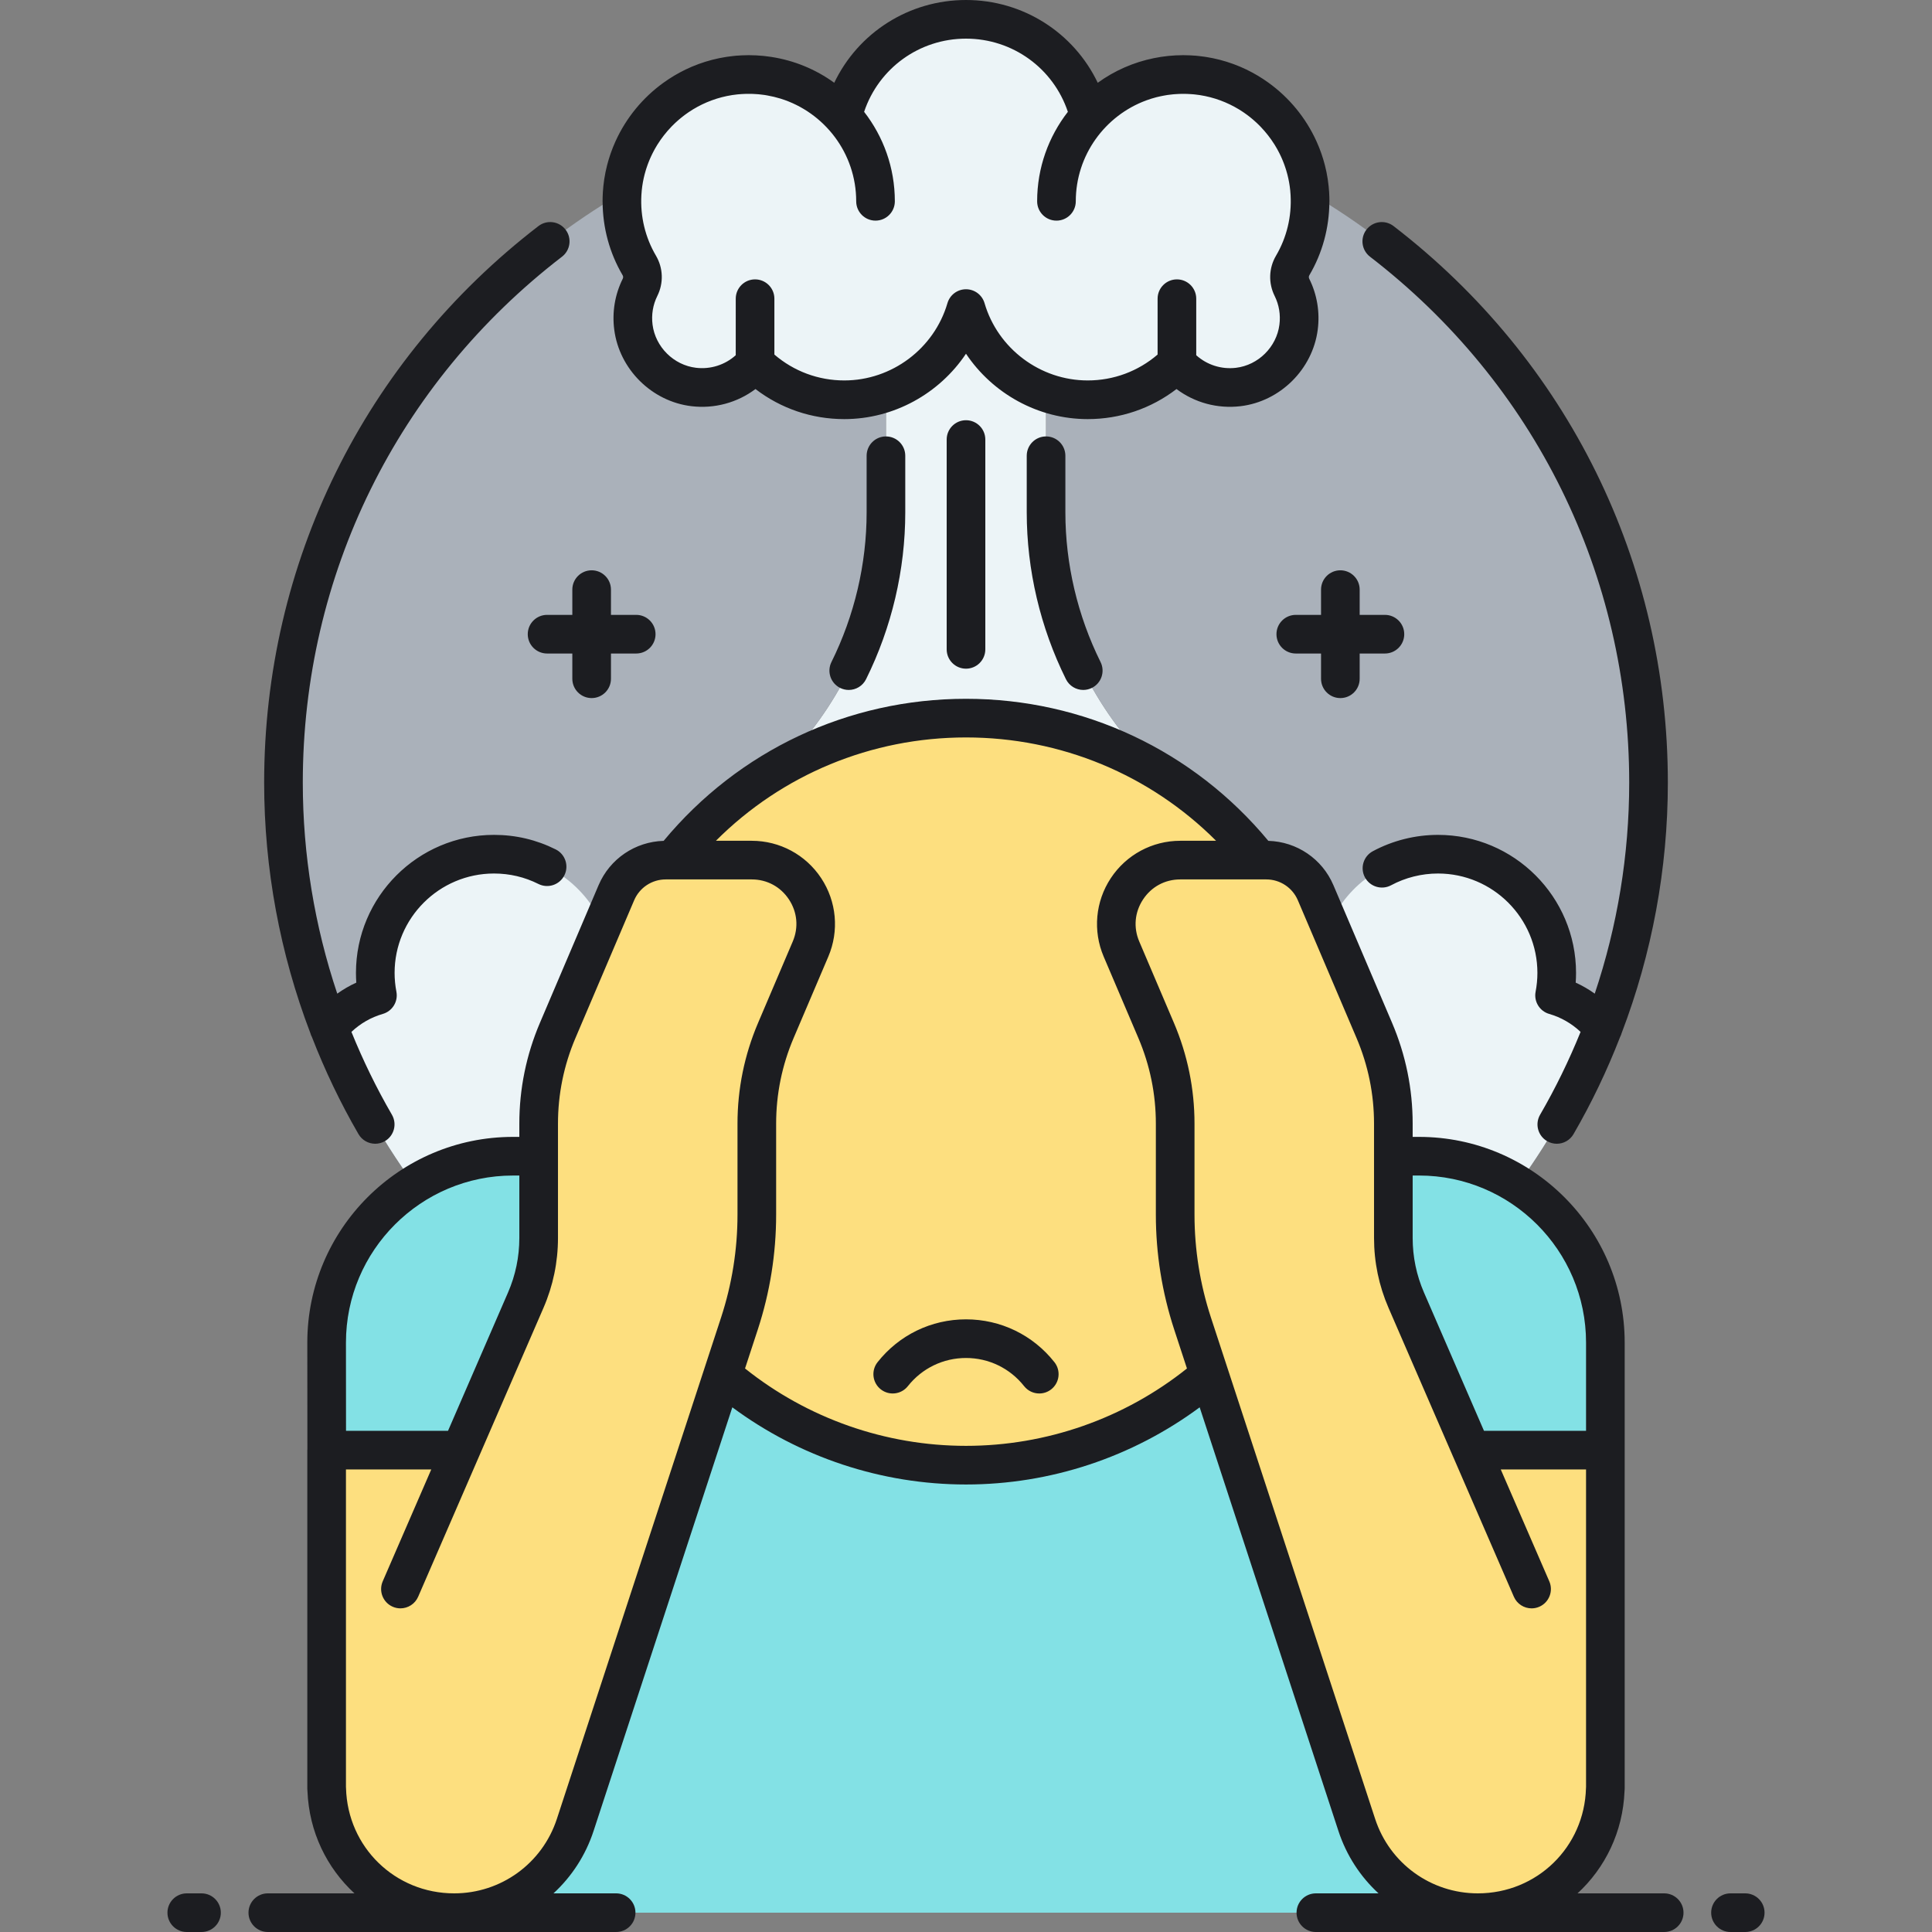 <?xml version="1.0" encoding="utf-8"?>
<!-- Generator: Adobe Illustrator 23.0.0, SVG Export Plug-In . SVG Version: 6.00 Build 0)  -->
<svg version="1.1" id="Layer_1" xmlns="http://www.w3.org/2000/svg" xmlns:xlink="http://www.w3.org/1999/xlink" x="0px" y="0px"
	 viewBox="0 0 500 500" style="enable-background:new 0 0 500 500;" xml:space="preserve">
<rect x="0" y="0" width="500" height="500" fill="#808080" stroke="none"/>
<style type="text/css">
	.st0{fill:#83E1E5;}
	.st1{fill:#AAB1BA;}
	.st2{fill:#FDDF7F;}
	.st3{fill:#ECF4F7;}
	.st4{fill:#1C1D21;}
</style>
<g>
	<path class="st3" d="M297.061,198.067l-6.732-8.598c-12.706-16.228-19.611-36.244-19.611-56.855v-30.97
		c3.376,1.174,7.002,1.814,10.778,1.814c9.005,0,17.161-3.629,23.091-9.502c3.732,4.379,9.519,6.954,15.878,6.194
		c8.055-0.962,14.567-7.422,15.607-15.468c0.483-3.735-0.198-7.269-1.715-10.316c-0.895-1.798-0.831-3.929,0.187-5.66
		c3.181-5.408,4.858-11.807,4.45-18.625c-0.965-16.118-13.833-29.333-29.923-30.684c-10.782-0.905-20.588,3.407-27.176,10.687
		C278.417,15.694,265.461,5,250,5s-28.417,10.694-31.895,25.087c-6.588-7.28-16.395-11.593-27.177-10.687
		c-16.09,1.351-28.958,14.567-29.922,30.684c-0.408,6.817,1.269,13.215,4.45,18.624c1.018,1.731,1.082,3.862,0.187,5.66
		c-1.517,3.047-2.198,6.581-1.715,10.316c1.04,8.045,7.551,14.506,15.607,15.468c6.359,0.759,12.146-1.815,15.878-6.194
		c5.93,5.872,14.085,9.502,23.091,9.502c3.777,0,7.403-0.64,10.779-1.815v30.97c0,20.611-6.904,40.627-19.611,56.855l-6.732,8.598
		c13.928-7.779,29.975-12.218,47.061-12.218S283.134,190.288,297.061,198.067z"/>
</g>
<g>
	<path class="st1" d="M282.945,28.989c-0.472-0.089-0.941-0.186-1.414-0.271c0.13,0.452,0.252,0.909,0.363,1.369
		C282.234,29.711,282.588,29.348,282.945,28.989z"/>
</g>
<g>
	<path class="st1" d="M218.468,28.718c-0.473,0.085-0.942,0.182-1.414,0.271c0.357,0.36,0.711,0.722,1.051,1.098
		C218.216,29.626,218.338,29.17,218.468,28.718z"/>
</g>
<g>
	<path class="st1" d="M209.671,189.469c12.706-16.228,19.611-36.244,19.611-56.855v-30.97c-3.376,1.174-7.002,1.815-10.779,1.815
		c-9.005,0-17.161-3.629-23.091-9.502c-3.732,4.379-9.519,6.954-15.878,6.195c-8.055-0.962-14.567-7.422-15.607-15.468
		c-0.483-3.735,0.198-7.269,1.715-10.316c0.895-1.798,0.831-3.929-0.187-5.66c-3.181-5.408-4.858-11.807-4.45-18.624
		c0.003-0.049,0.009-0.098,0.012-0.147c-52.428,30.636-87.656,87.505-87.656,152.61c0,38.883,12.574,74.825,33.863,104.001
		c7.407-4.634,16.157-7.322,25.539-7.322h6.64h0v-8.416c0-8.295,1.676-16.505,4.928-24.137l15.184-35.637
		c2.182-5.12,7.21-8.443,12.776-8.443l1.853,0c7.868-9.946,17.654-18.304,28.794-24.526L209.671,189.469z"/>
</g>
<g>
	<path class="st1" d="M338.982,49.937c0.003,0.049,0.009,0.097,0.012,0.146c0.408,6.817-1.269,13.216-4.45,18.625
		c-1.018,1.731-1.082,3.862-0.187,5.66c1.517,3.047,2.198,6.581,1.715,10.316c-1.04,8.045-7.551,14.506-15.607,15.468
		c-6.359,0.759-12.146-1.815-15.878-6.195c-5.93,5.872-14.086,9.502-23.091,9.502c-3.776,0-7.402-0.64-10.778-1.814v30.97
		c0,20.61,6.904,40.627,19.611,56.855l6.732,8.598c11.14,6.222,20.926,14.58,28.794,24.526l1.853,0
		c5.566,0,10.594,3.323,12.776,8.443l15.184,35.637c3.252,7.632,4.928,15.842,4.928,24.137v8.416h0h6.64
		c9.382,0,18.131,2.688,25.539,7.322c21.289-29.177,33.863-65.118,33.863-104.001C426.638,137.442,391.41,80.572,338.982,49.937z"/>
</g>
<g>
	<path class="st3" d="M139.404,299.226v-8.416c0-8.295,1.676-16.505,4.928-24.137l11.626-27.285
		c-4.768-10.789-15.556-18.323-28.111-18.323c-16.969,0-30.725,13.756-30.725,30.725c0,1.988,0.196,3.929,0.556,5.811
		c-5.018,1.447-9.375,4.434-12.557,8.404c5.602,14.537,13.063,28.151,22.104,40.541c7.407-4.634,16.157-7.322,25.539-7.322H139.404z
		"/>
</g>
<g>
	<path class="st3" d="M402.323,257.602c0.361-1.883,0.556-3.824,0.556-5.811c0-16.969-13.756-30.725-30.725-30.725
		c-12.554,0-23.343,7.533-28.111,18.323l11.626,27.285c3.252,7.632,4.928,15.842,4.928,24.137v8.416h6.64
		c9.382,0,18.131,2.688,25.539,7.322c9.041-12.39,16.503-26.004,22.104-40.541C411.698,262.036,407.341,259.049,402.323,257.602z"/>
</g>
<g>
	<g>
		<path class="st0" d="M351.134,472.293l-38.14-116.454c-16.919,14.549-38.929,23.346-62.994,23.346s-46.074-8.797-62.994-23.346
			l-38.14,116.454C144.43,485.839,131.79,495,117.536,495h264.928C368.21,495,355.57,485.839,351.134,472.293z"/>
	</g>
</g>
<g>
	<g>
		<path class="st2" d="M380.77,375.292l-16.829-38.793c-2.206-5.085-3.345-10.57-3.345-16.113V290.81
			c0-8.295-1.676-16.505-4.928-24.137l-15.184-35.637c-2.182-5.12-7.21-8.443-12.776-8.443l-1.853,0
			c-17.705-22.381-45.102-36.744-75.855-36.744c-30.753,0-58.15,14.363-75.855,36.744l-1.853,0c-5.566,0-10.594,3.323-12.776,8.443
			l-15.184,35.637c-3.252,7.632-4.928,15.842-4.928,24.137v29.575c0,5.543-1.138,11.028-3.345,16.113l-16.829,38.793H84.532v87.644
			l0.021-0.038C85.002,479.93,98.856,495,117.536,495h0c14.254,0,26.894-9.161,31.33-22.707l38.14-116.454
			c16.919,14.549,38.929,23.346,62.994,23.346s46.074-8.796,62.994-23.346l38.14,116.454C355.57,485.839,368.21,495,382.464,495h0
			c18.68,0,32.534-15.07,32.983-32.102l0.021,0.038v-87.644H380.77z"/>
	</g>
</g>
<g>
	<g>
		<path class="st0" d="M139.404,299.226h-6.64c-26.638,0-48.232,21.594-48.232,48.232v27.834h34.698l16.829-38.793
			c0.552-1.271,1.036-2.568,1.453-3.884c0.417-1.316,0.766-2.651,1.046-4.001c0.56-2.7,0.845-5.457,0.845-8.228L139.404,299.226
			L139.404,299.226z"/>
	</g>
</g>
<g>
	<g>
		<path class="st0" d="M367.236,299.226h-6.64h0v21.159c0,2.772,0.285,5.529,0.845,8.228c0.28,1.35,0.629,2.685,1.046,4.001
			c0.417,1.316,0.902,2.612,1.453,3.884l16.829,38.793h34.697v-27.834C415.468,320.82,393.874,299.226,367.236,299.226z"/>
	</g>
</g>
<path class="st4" d="M80.32,267.367c-7.863-20.596-11.958-42.581-11.958-64.821c0-56.832,25.873-109.331,70.984-144.038
	c2.189-1.684,5.328-1.275,7.012,0.914c1.684,2.189,1.274,5.328-0.914,7.012c-42.631,32.799-67.082,82.409-67.082,136.112
	c0,18.642,3.047,37.095,8.918,54.608c1.55-1.104,3.195-2.064,4.931-2.852c-0.06-0.839-0.09-1.677-0.09-2.512
	c0-19.699,16.026-35.725,35.726-35.725c5.614,0,10.99,1.267,15.978,3.767c2.469,1.237,3.467,4.242,2.23,6.71
	c-1.237,2.469-4.24,3.467-6.71,2.23c-3.584-1.797-7.453-2.707-11.498-2.707c-14.185,0-25.726,11.54-25.726,25.725
	c0,1.613,0.157,3.252,0.467,4.871c0.486,2.538-1.042,5.028-3.525,5.744c-3.052,0.88-5.81,2.472-8.114,4.647
	c2.986,7.365,6.473,14.536,10.477,21.44c1.385,2.389,0.572,5.448-1.817,6.834c-0.789,0.458-1.652,0.676-2.503,0.676
	c-1.725,0-3.402-0.893-4.33-2.492c-4.677-8.064-8.688-16.47-12.051-25.12C80.548,268.065,80.42,267.72,80.32,267.367z M250,341.445
	c-8.972,0-17.313,4.04-22.885,11.084c-1.713,2.166-1.346,5.31,0.819,7.023c2.167,1.714,5.311,1.346,7.023-0.819
	c3.664-4.632,9.147-7.288,15.042-7.288s11.378,2.656,15.042,7.288c0.987,1.248,2.449,1.898,3.925,1.898
	c1.086,0,2.181-0.353,3.099-1.079c2.166-1.713,2.533-4.858,0.819-7.023C267.313,345.485,258.972,341.445,250,341.445z M52.15,490
	h-3.813c-2.761,0-5,2.239-5,5s2.239,5,5,5h3.813c2.761,0,5-2.239,5-5S54.912,490,52.15,490z M435.69,495c0,2.761-2.239,5-5,5
	h-90.144c-2.761,0-5-2.239-5-5s2.239-5,5-5h16.213c-4.673-4.298-8.298-9.801-10.377-16.151l-35.907-109.636
	c-17.437,12.912-38.634,19.971-60.475,19.971c-21.841,0-43.039-7.058-60.475-19.971l-35.907,109.635
	c-2.079,6.349-5.704,11.852-10.377,16.151h16.213c2.761,0,5,2.239,5,5s-2.239,5-5,5H69.31c-2.761,0-5-2.239-5-5s2.239-5,5-5h22.423
	c-7.149-6.583-11.739-15.905-12.161-26.427c-0.027-0.209-0.041-0.421-0.041-0.636v-87.644c0-0.071,0.018-0.137,0.021-0.207
	l-0.021-27.624c0-29.356,23.879-53.235,53.231-53.235h1.64v-3.416c0-9.019,1.792-17.799,5.328-26.097l15.185-35.637
	c2.902-6.809,9.472-11.254,16.836-11.464c19.406-23.394,47.783-36.764,78.248-36.764s58.842,13.371,78.247,36.764
	c7.365,0.209,13.935,4.654,16.837,11.464l15.184,35.637c3.536,8.298,5.328,17.078,5.328,26.097v3.416h1.64
	c29.352,0,53.231,23.88,53.231,53.232v27.834v87.644c0,0.216-0.014,0.43-0.041,0.64c-0.422,10.521-5.012,19.842-12.16,26.424h22.423
	C433.451,490,435.69,492.239,435.69,495z M365.596,304.226v16.159c0,4.887,0.986,9.639,2.932,14.123l15.523,35.783h26.417v-22.834
	c0-23.838-19.394-43.232-43.231-43.232H365.596z M89.532,347.458l0.017,22.834h26.399l15.523-35.783
	c1.945-4.484,2.932-9.236,2.932-14.123v-16.159h-1.64C108.926,304.226,89.532,323.62,89.532,347.458z M182.253,354.289
	c0.001-0.002,0.001-0.004,0.001-0.006l4.358-13.306c2.822-8.616,4.252-17.583,4.252-26.65V290.81c0-9.019,1.793-17.8,5.329-26.097
	l8.971-21.055c1.546-3.629,1.185-7.597-0.99-10.888s-5.684-5.178-9.628-5.178h-20.401h0h-1.853c-3.568,0-6.777,2.121-8.176,5.403
	l-15.185,35.637c-3.004,7.051-4.527,14.513-4.527,22.177v29.575c0,6.264-1.264,12.355-3.758,18.103l-16.829,38.793
	c0,0,0,0.001-0.001,0.001l-15.596,35.949c-0.818,1.885-2.658,3.011-4.589,3.011c-0.664,0-1.339-0.133-1.987-0.414
	c-2.534-1.099-3.696-4.044-2.597-6.577l12.564-28.96H89.532v82.148c0.01,0.108,0.017,0.217,0.019,0.326
	C89.954,478.037,102.246,490,117.536,490c12.124,0,22.805-7.741,26.579-19.263L182.253,354.289z M307.183,354.162l-3.299-10.073
	c-3.151-9.623-4.75-19.636-4.75-29.763V290.81c0-7.665-1.523-15.126-4.528-22.177l-8.971-21.055
	c-2.843-6.673-2.153-14.27,1.846-20.321c4-6.051,10.718-9.664,17.971-9.664h9.271c-17.115-17.114-40.169-26.744-64.724-26.744
	c-24.555,0-47.609,9.631-64.724,26.744h9.271c7.253,0,13.972,3.613,17.971,9.664c4,6.051,4.689,13.648,1.847,20.321l-8.972,21.055
	c-3.004,7.051-4.528,14.513-4.528,22.177v23.516c0,10.126-1.598,20.14-4.75,29.763l-3.299,10.073
	c16.195,12.935,36.372,20.023,57.184,20.023C270.812,374.185,290.988,367.097,307.183,354.162z M382.464,490
	c15.291,0,27.583-11.963,27.985-27.234c0.002-0.11,0.009-0.219,0.019-0.327v-82.147h-22.073l12.564,28.96
	c1.099,2.533-0.063,5.478-2.597,6.577c-0.648,0.281-1.323,0.414-1.987,0.414c-1.932,0-3.771-1.126-4.589-3.011l-15.572-35.894
	c-0.009-0.019-0.021-0.036-0.029-0.056l-16.829-38.793c-2.494-5.748-3.758-11.839-3.758-18.103V290.81
	c0-7.664-1.523-15.126-4.528-22.177l-15.184-35.637c-1.399-3.283-4.608-5.404-8.176-5.404h-1.853h-20.402
	c-3.944,0-7.454,1.887-9.628,5.178s-2.536,7.259-0.989,10.888l8.971,21.055c3.536,8.297,5.329,17.078,5.329,26.097v23.516
	c0,9.068,1.431,18.034,4.252,26.65l4.358,13.306l38.14,116.454C359.659,482.259,370.34,490,382.464,490z M451.663,490h-3.813
	c-2.761,0-5,2.239-5,5s2.239,5,5,5h3.813c2.761,0,5-2.239,5-5S454.424,490,451.663,490z M141.583,159.128c-2.761,0-5,2.239-5,5
	s2.239,5,5,5h6.534v6.534c0,2.761,2.239,5,5,5s5-2.239,5-5v-6.534h6.535c2.761,0,5-2.239,5-5s-2.239-5-5-5h-6.535v-6.535
	c0-2.761-2.239-5-5-5s-5,2.239-5,5v6.535H141.583z M341.883,152.594v6.535h-6.535c-2.761,0-5,2.239-5,5s2.239,5,5,5h6.535v6.534
	c0,2.761,2.239,5,5,5s5-2.239,5-5v-6.534h6.534c2.761,0,5-2.239,5-5s-2.239-5-5-5h-6.534v-6.535c0-2.761-2.239-5-5-5
	S341.883,149.832,341.883,152.594z M155.945,52.1c0-0.725,0.025-1.443,0.066-2.158c0.003-0.052,0.001-0.104,0.004-0.157
	c0.024-0.403,0.063-0.803,0.1-1.203c0.012-0.132,0.019-0.266,0.033-0.397c0.127-1.229,0.312-2.441,0.556-3.634
	c0.036-0.178,0.081-0.354,0.12-0.531c0.087-0.397,0.175-0.794,0.274-1.186c0.072-0.283,0.153-0.562,0.23-0.842
	c0.077-0.275,0.152-0.551,0.234-0.824c0.104-0.342,0.216-0.68,0.329-1.018c0.066-0.198,0.132-0.397,0.201-0.593
	c0.137-0.389,0.282-0.773,0.432-1.156c0.051-0.131,0.102-0.262,0.155-0.393c0.174-0.432,0.356-0.86,0.546-1.284
	c0.029-0.065,0.059-0.13,0.088-0.194c2.754-6.068,7.061-11.283,12.416-15.136c0.007-0.005,0.013-0.009,0.02-0.014
	c0.434-0.312,0.874-0.616,1.322-0.91c0.043-0.029,0.088-0.056,0.131-0.084c0.418-0.272,0.84-0.539,1.269-0.794
	c0.09-0.054,0.182-0.104,0.272-0.156c0.391-0.229,0.784-0.456,1.184-0.671c0.194-0.104,0.392-0.2,0.587-0.301
	c0.307-0.158,0.611-0.32,0.922-0.47c0.529-0.255,1.065-0.497,1.607-0.728c0.042-0.018,0.086-0.034,0.128-0.051
	c0.516-0.217,1.038-0.424,1.566-0.618c0.063-0.023,0.127-0.044,0.19-0.067c0.508-0.185,1.021-0.359,1.539-0.522
	c0.076-0.024,0.153-0.045,0.229-0.069c0.507-0.156,1.019-0.302,1.535-0.437c0.086-0.022,0.172-0.043,0.257-0.065
	c0.505-0.128,1.013-0.246,1.526-0.353c0.103-0.022,0.207-0.042,0.31-0.063c0.491-0.098,0.985-0.187,1.483-0.266
	c0.13-0.021,0.259-0.041,0.39-0.06c0.46-0.068,0.922-0.126,1.386-0.177c0.175-0.019,0.351-0.04,0.527-0.057
	c0.134-0.013,0.266-0.032,0.4-0.043c0.29-0.024,0.579-0.036,0.868-0.054c0.206-0.013,0.411-0.029,0.618-0.038
	c0.457-0.021,0.913-0.03,1.368-0.035c0.134-0.001,0.266-0.01,0.401-0.01c0.024,0,0.047,0.002,0.071,0.002
	c1.259,0.002,2.508,0.067,3.746,0.19c0.064,0.006,0.127,0.015,0.191,0.022c0.567,0.059,1.131,0.131,1.693,0.216
	c0.049,0.007,0.097,0.016,0.146,0.023c5.896,0.91,11.461,3.186,16.293,6.69C222.081,8.503,235.177,0,250,0
	c14.823,0,27.919,8.503,34.096,21.423c4.345-3.151,9.285-5.307,14.523-6.373c0.002,0,0.004-0.001,0.006-0.001
	c0.581-0.118,1.165-0.223,1.753-0.314c0.054-0.008,0.108-0.018,0.162-0.026c0.556-0.083,1.114-0.155,1.675-0.213
	c0.069-0.007,0.137-0.017,0.206-0.024c1.236-0.123,2.484-0.188,3.741-0.19c0.024,0,0.048-0.002,0.073-0.002
	c0.137,0,0.272,0.009,0.408,0.01c0.452,0.005,0.904,0.014,1.358,0.034c0.208,0.01,0.414,0.025,0.621,0.038
	c0.289,0.018,0.577,0.029,0.866,0.054c0.135,0.011,0.267,0.03,0.401,0.043c0.176,0.017,0.351,0.037,0.526,0.057
	c0.465,0.051,0.927,0.109,1.387,0.177c0.13,0.019,0.26,0.04,0.389,0.06c0.498,0.079,0.992,0.167,1.483,0.266
	c0.103,0.021,0.207,0.041,0.31,0.063c0.513,0.107,1.023,0.225,1.528,0.354c0.085,0.021,0.17,0.042,0.254,0.064
	c0.518,0.135,1.032,0.282,1.542,0.439c0.074,0.023,0.148,0.043,0.222,0.067c0.521,0.164,1.037,0.339,1.549,0.525
	c0.06,0.022,0.121,0.041,0.181,0.063c0.536,0.198,1.066,0.407,1.591,0.628c0.034,0.014,0.068,0.027,0.102,0.041
	c0.543,0.231,1.081,0.474,1.611,0.729c0.301,0.145,0.594,0.301,0.891,0.454c0.206,0.106,0.416,0.208,0.62,0.318
	c0.396,0.213,0.784,0.437,1.171,0.663c0.094,0.055,0.19,0.108,0.284,0.164c0.425,0.253,0.843,0.518,1.257,0.787
	c0.048,0.031,0.097,0.061,0.145,0.093c0.444,0.292,0.881,0.594,1.312,0.903c0.01,0.007,0.019,0.014,0.029,0.021
	c5.353,3.853,9.658,9.065,12.412,15.131c0.03,0.067,0.061,0.133,0.091,0.2c0.189,0.422,0.37,0.849,0.544,1.279
	c0.054,0.133,0.105,0.266,0.158,0.399c0.149,0.382,0.294,0.765,0.43,1.152c0.07,0.197,0.135,0.395,0.201,0.594
	c0.113,0.338,0.226,0.677,0.329,1.019c0.083,0.273,0.158,0.549,0.235,0.824c0.078,0.28,0.159,0.558,0.23,0.84
	c0.101,0.396,0.189,0.797,0.277,1.198c0.038,0.174,0.081,0.345,0.117,0.52c0.244,1.193,0.43,2.406,0.556,3.636
	c0.013,0.131,0.021,0.263,0.033,0.394c0.037,0.401,0.076,0.801,0.1,1.206v0c0.003,0.053,0.001,0.105,0.004,0.158
	c0.04,0.715,0.066,1.433,0.066,2.158c0,0.043-0.011,0.082-0.013,0.125c-0.023,6.71-1.79,13.24-5.188,19.018
	c-0.158,0.269-0.166,0.605-0.021,0.897c2.026,4.071,2.786,8.63,2.198,13.185c-1.324,10.245-9.724,18.568-19.973,19.792
	c-5.975,0.714-11.891-0.916-16.579-4.438c-6.569,5.046-14.572,7.781-22.982,7.781c-12.822,0-24.604-6.601-31.497-16.921
	c-6.894,10.32-18.675,16.921-31.497,16.921c-8.41,0-16.413-2.735-22.982-7.781c-4.688,3.522-10.602,5.152-16.579,4.438
	c-10.249-1.224-18.648-9.547-19.973-19.792c-0.589-4.556,0.171-9.115,2.198-13.185c0.145-0.291,0.137-0.627-0.021-0.897
	c-3.398-5.779-5.165-12.308-5.188-19.018C155.957,52.182,155.945,52.143,155.945,52.1z M223.633,28.941
	c4.977,6.404,7.951,14.438,7.951,23.158c0,2.761-2.239,5-5,5s-5-2.239-5-5c0-12.459-8.233-23.031-19.544-26.563
	c-0.019-0.006-0.038-0.011-0.056-0.017c-1.085-0.336-2.201-0.6-3.338-0.803c-0.236-0.042-0.47-0.088-0.708-0.124
	c-0.202-0.031-0.408-0.052-0.612-0.078c-0.306-0.039-0.613-0.078-0.921-0.107c-0.193-0.018-0.387-0.03-0.581-0.044
	c-0.32-0.023-0.642-0.044-0.964-0.057c-0.196-0.008-0.392-0.011-0.588-0.015c-0.318-0.006-0.637-0.006-0.957-0.001
	c-0.208,0.003-0.415,0.008-0.622,0.016c-0.291,0.011-0.582,0.029-0.874,0.048c-0.263,0.018-0.527,0.035-0.789,0.06
	c-0.091,0.009-0.181,0.02-0.272,0.029c-0.394,0.043-0.787,0.091-1.177,0.15c-0.034,0.005-0.068,0.011-0.102,0.016
	c-3.643,0.566-7.055,1.841-10.089,3.679c-0.058,0.035-0.115,0.072-0.172,0.108c-0.297,0.183-0.591,0.372-0.881,0.565
	c-0.119,0.08-0.237,0.162-0.354,0.244c-0.223,0.154-0.443,0.31-0.661,0.47c-0.154,0.113-0.306,0.229-0.458,0.346
	c-0.173,0.133-0.344,0.267-0.514,0.404c-0.178,0.144-0.355,0.29-0.53,0.438c-0.134,0.113-0.266,0.229-0.398,0.345
	c-0.197,0.173-0.392,0.347-0.584,0.526c-0.099,0.092-0.197,0.187-0.295,0.281c-0.213,0.205-0.426,0.41-0.633,0.622
	c-0.061,0.062-0.12,0.127-0.181,0.189c-1.33,1.384-2.52,2.903-3.545,4.535c-0.027,0.043-0.056,0.086-0.083,0.13
	c-0.163,0.262-0.318,0.529-0.471,0.797c-0.062,0.107-0.125,0.214-0.185,0.322c-0.131,0.235-0.256,0.474-0.381,0.713
	c-0.077,0.149-0.155,0.298-0.23,0.449c-0.106,0.214-0.208,0.43-0.31,0.647c-0.086,0.185-0.171,0.371-0.253,0.558
	c-0.085,0.194-0.168,0.389-0.249,0.585c-0.091,0.221-0.179,0.444-0.264,0.669c-0.065,0.17-0.129,0.34-0.191,0.512
	c-0.095,0.265-0.185,0.533-0.272,0.802c-0.045,0.138-0.091,0.275-0.134,0.414c-0.1,0.327-0.193,0.657-0.281,0.989
	c-0.023,0.087-0.049,0.173-0.071,0.261c-0.334,1.306-0.576,2.649-0.717,4.021c-0.007,0.07-0.011,0.142-0.018,0.212
	c-0.034,0.352-0.061,0.706-0.081,1.061c-0.308,5.529,0.993,10.944,3.771,15.668c1.879,3.195,2.011,7.091,0.354,10.422
	c-1.141,2.29-1.566,4.866-1.233,7.448c0.746,5.768,5.473,10.455,11.241,11.144c3.784,0.452,7.514-0.753,10.285-3.252V77.302
	c0-2.761,2.239-5,5-5s5,2.239,5,5V91.76c5.04,4.329,11.387,6.698,18.091,6.698c12.277,0,23.255-8.225,26.698-20.002
	c0.624-2.132,2.578-3.597,4.799-3.597c2.221,0,4.176,1.465,4.799,3.597c3.442,11.777,14.42,20.002,26.698,20.002
	c6.704,0,13.051-2.369,18.09-6.698V77.302c0-2.761,2.239-5,5-5s5,2.239,5,5v14.633c2.771,2.498,6.502,3.704,10.285,3.252
	c5.768-0.689,10.495-5.375,11.24-11.144c0.333-2.582-0.092-5.158-1.232-7.447c-1.658-3.331-1.526-7.227,0.353-10.423
	c2.779-4.724,4.079-10.139,3.771-15.668c-0.02-0.357-0.048-0.712-0.081-1.065c-0.007-0.069-0.01-0.14-0.017-0.209
	c-0.141-1.372-0.383-2.715-0.717-4.021c-0.023-0.089-0.049-0.176-0.072-0.264c-0.088-0.331-0.181-0.66-0.281-0.987
	c-0.043-0.139-0.089-0.276-0.134-0.414c-0.087-0.269-0.177-0.537-0.272-0.802c-0.062-0.172-0.126-0.343-0.191-0.513
	c-0.085-0.223-0.173-0.446-0.263-0.666c-0.081-0.197-0.165-0.393-0.25-0.589c-0.081-0.185-0.165-0.37-0.25-0.553
	c-0.102-0.219-0.205-0.437-0.312-0.652c-0.074-0.149-0.151-0.295-0.227-0.442c-0.126-0.241-0.252-0.482-0.384-0.719
	c-0.059-0.106-0.121-0.21-0.181-0.315c-0.155-0.27-0.311-0.539-0.475-0.803c-0.026-0.042-0.054-0.083-0.08-0.125
	c-1.026-1.634-2.218-3.156-3.55-4.541c-0.06-0.062-0.118-0.125-0.178-0.187c-0.207-0.212-0.42-0.418-0.634-0.623
	c-0.098-0.093-0.194-0.188-0.293-0.28c-0.192-0.179-0.388-0.353-0.584-0.526c-0.132-0.116-0.263-0.231-0.397-0.344
	c-0.175-0.148-0.352-0.294-0.531-0.438c-0.169-0.136-0.339-0.27-0.511-0.402c-0.153-0.118-0.307-0.234-0.462-0.349
	c-0.216-0.159-0.435-0.314-0.656-0.467c-0.119-0.082-0.237-0.166-0.358-0.246c-0.287-0.192-0.579-0.379-0.874-0.561
	c-0.061-0.037-0.12-0.076-0.181-0.113c-3.034-1.838-6.444-3.112-10.087-3.678c-0.034-0.005-0.068-0.011-0.102-0.016
	c-0.389-0.059-0.782-0.107-1.176-0.15c-0.091-0.01-0.182-0.021-0.273-0.029c-0.262-0.026-0.527-0.042-0.791-0.06
	c-0.29-0.02-0.58-0.037-0.869-0.048c-0.208-0.008-0.417-0.013-0.626-0.016c-0.319-0.005-0.637-0.004-0.955,0.001
	c-0.196,0.004-0.391,0.007-0.586,0.015c-0.327,0.013-0.652,0.033-0.977,0.057c-0.188,0.014-0.376,0.025-0.563,0.043
	c-0.324,0.03-0.645,0.071-0.966,0.112c-0.187,0.024-0.376,0.044-0.563,0.072c-0.295,0.044-0.587,0.1-0.88,0.154
	c-0.586,0.108-1.166,0.229-1.738,0.373c-0.059,0.015-0.119,0.027-0.177,0.042c-0.391,0.101-0.778,0.213-1.163,0.331
	c-0.061,0.019-0.123,0.036-0.185,0.055c-0.405,0.127-0.807,0.263-1.204,0.408c-0.026,0.009-0.052,0.018-0.077,0.028
	c-10.632,3.914-18.235,14.144-18.235,26.117c0,2.761-2.239,5-5,5s-5-2.239-5-5c0-8.721,2.975-16.755,7.952-23.159
	C272.6,17.676,262.08,10,250,10C237.92,10,227.399,17.676,223.633,28.941z M224.282,117.947v14.668
	c0,13.328-3.148,26.716-9.105,38.719c-1.228,2.474-0.217,5.474,2.256,6.702c0.714,0.354,1.472,0.522,2.219,0.522
	c1.839,0,3.609-1.019,4.482-2.778c6.639-13.377,10.148-28.302,10.148-43.164v-14.668c0-2.761-2.239-5-5-5
	S224.282,115.185,224.282,117.947z M270.719,112.947c-2.761,0-5,2.239-5,5v14.668c0,14.862,3.509,29.788,10.147,43.164
	c0.873,1.759,2.643,2.778,4.482,2.778c0.747,0,1.505-0.168,2.219-0.522c2.474-1.228,3.484-4.228,2.256-6.702
	c-5.956-12.002-9.104-25.39-9.104-38.719v-14.668C275.719,115.185,273.48,112.947,270.719,112.947z M250,108.753
	c-2.761,0-5,2.239-5,5v54.3c0,2.761,2.239,5,5,5s5-2.239,5-5v-54.3C255,110.991,252.761,108.753,250,108.753z M354.556,66.435
	c42.631,32.799,67.082,82.409,67.082,136.112c0,18.642-3.047,37.095-8.918,54.608c-1.55-1.104-3.195-2.064-4.931-2.852
	c0.06-0.839,0.09-1.677,0.09-2.512c0-19.699-16.026-35.725-35.725-35.725c-5.882,0-11.715,1.462-16.869,4.229
	c-2.433,1.306-3.346,4.337-2.04,6.77c1.306,2.433,4.338,3.346,6.771,2.04c3.704-1.989,7.901-3.04,12.138-3.04
	c14.185,0,25.725,11.54,25.725,25.725c0,1.616-0.157,3.254-0.467,4.87c-0.486,2.539,1.042,5.03,3.525,5.746
	c3.052,0.88,5.81,2.472,8.114,4.647c-2.986,7.365-6.473,14.536-10.477,21.44c-1.385,2.389-0.572,5.448,1.817,6.834
	c0.79,0.458,1.652,0.676,2.503,0.676c1.725,0,3.403-0.893,4.33-2.492c4.677-8.064,8.688-16.471,12.051-25.121
	c0.176-0.325,0.305-0.669,0.404-1.021c7.863-20.596,11.959-42.583,11.959-64.822c0-56.832-25.873-109.331-70.984-144.038
	c-2.189-1.684-5.328-1.275-7.012,0.914C351.958,61.612,352.368,64.751,354.556,66.435z"/>
</svg>
